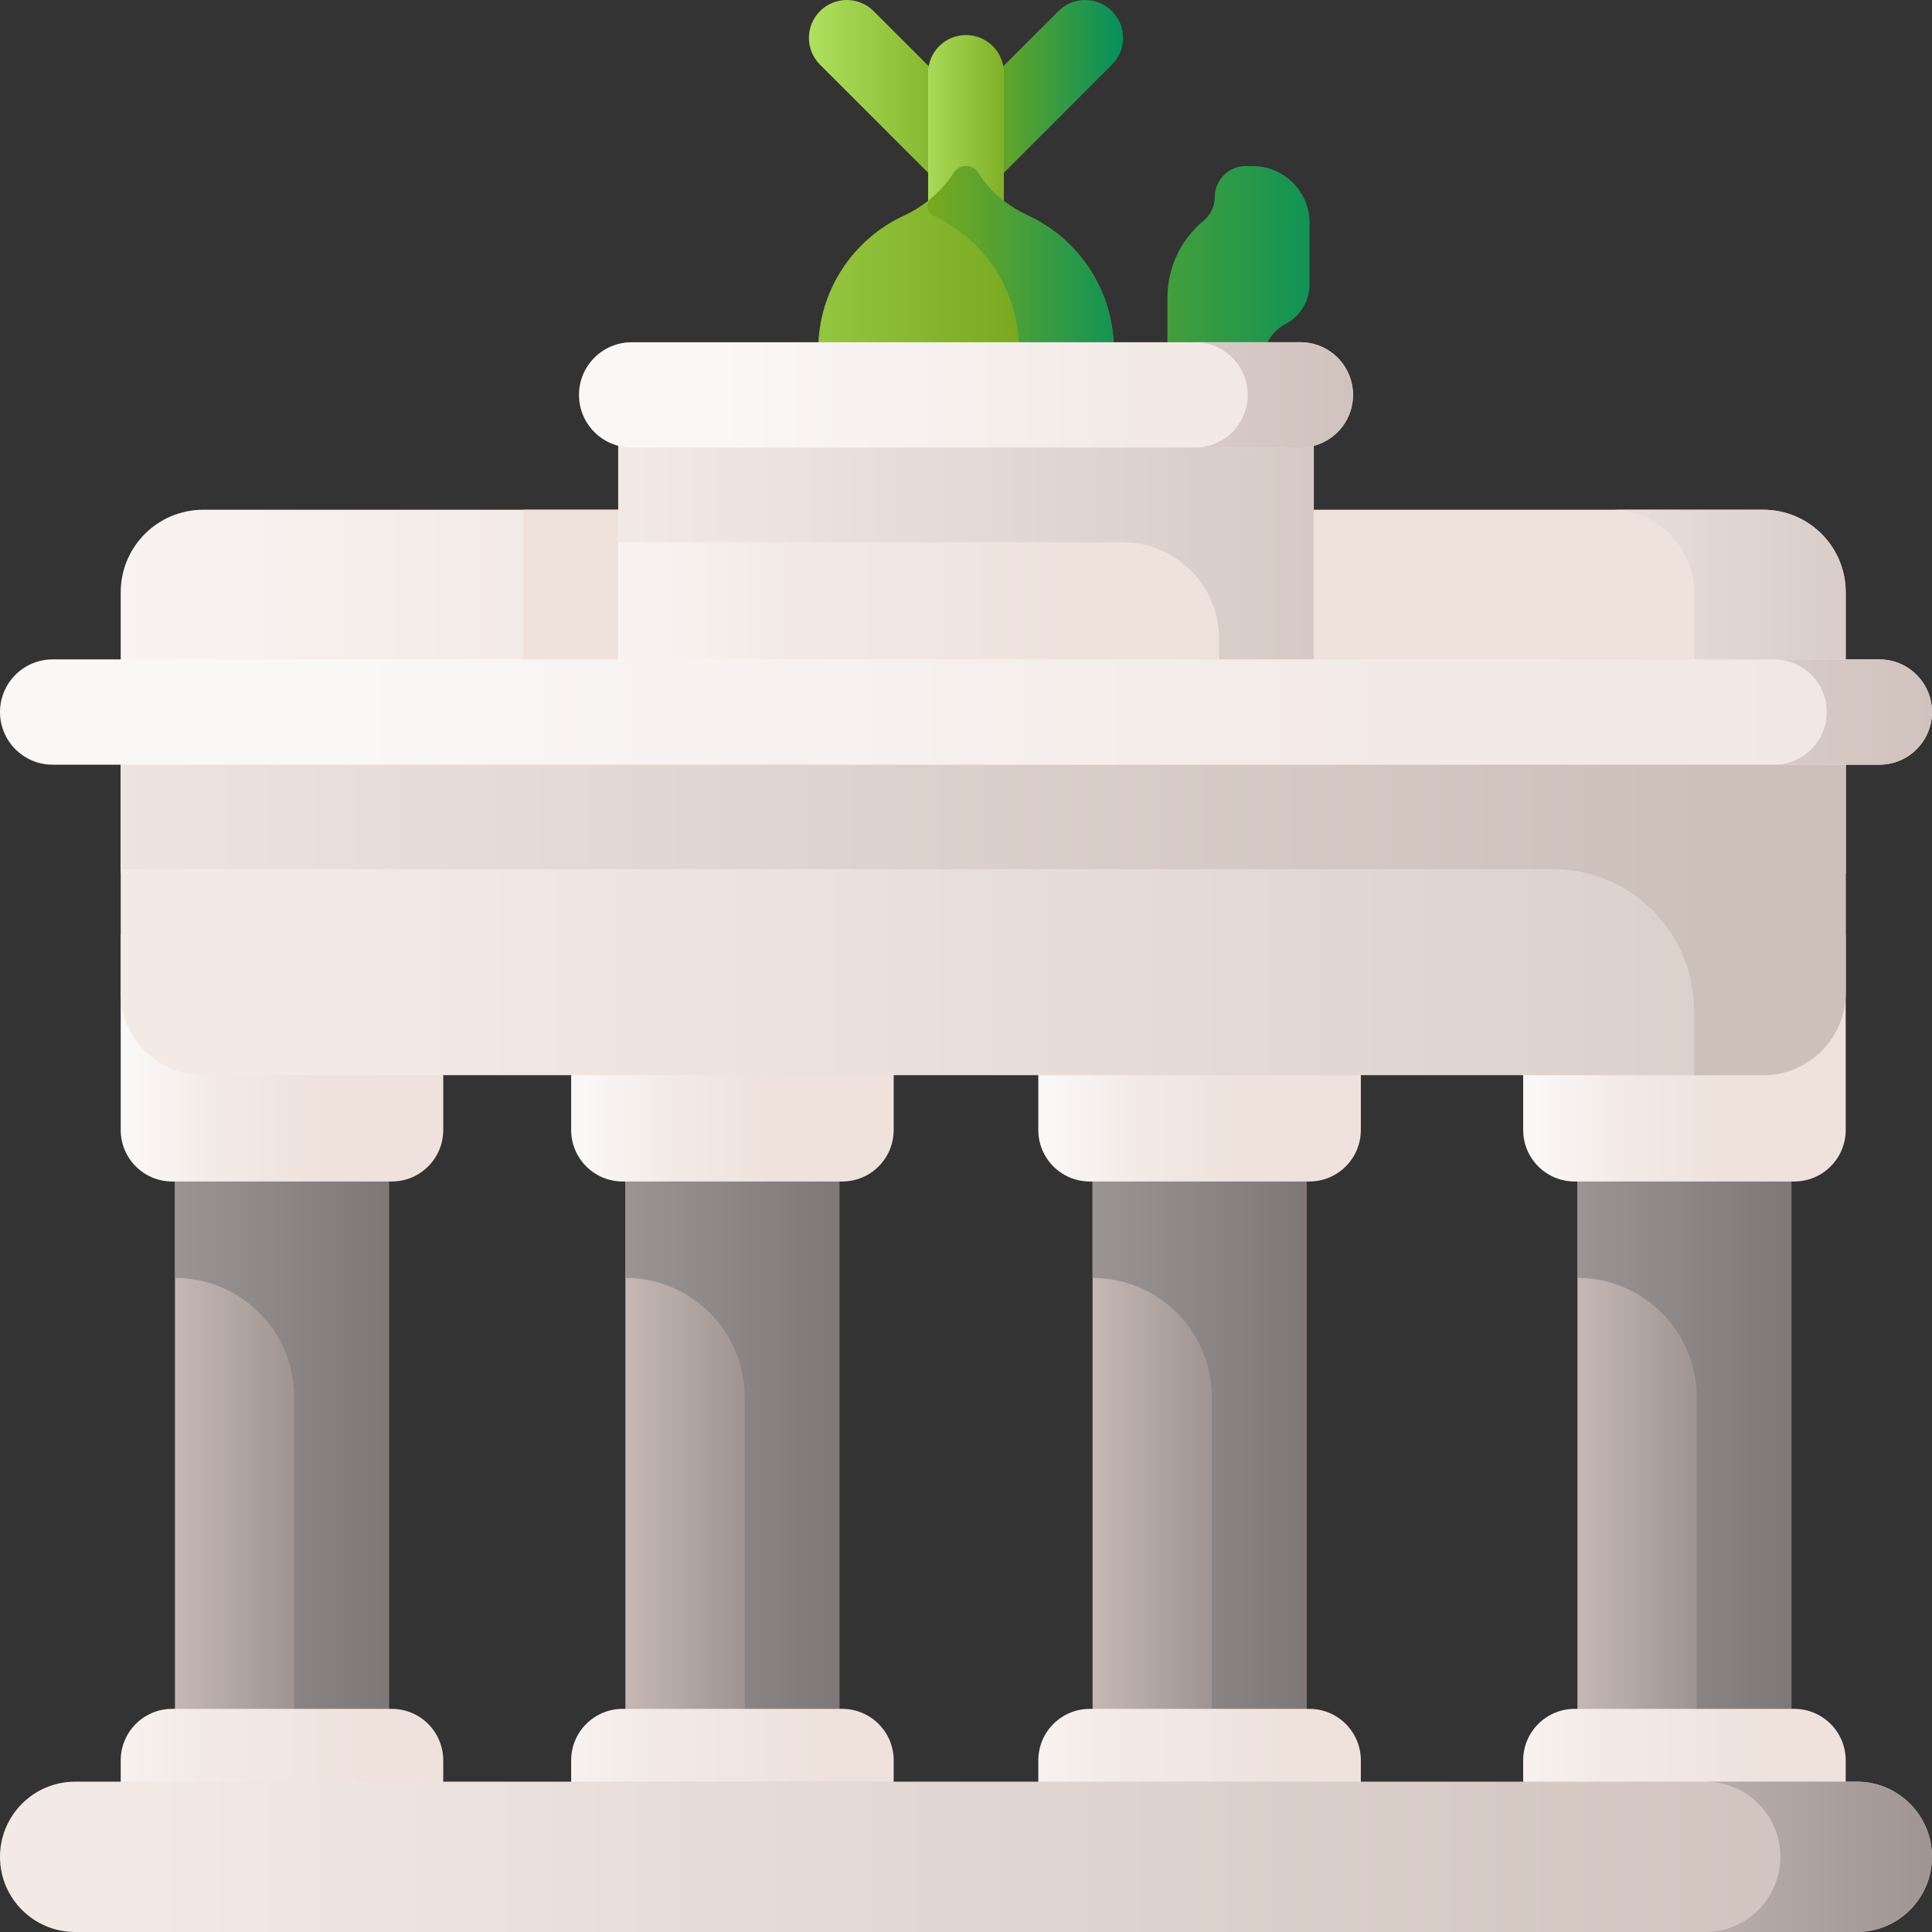 <svg id="Capa_1" enable-background="new 0 0 510 510" height="512" viewBox="0 0 510 510" width="512" xmlns="http://www.w3.org/2000/svg" xmlns:xlink="http://www.w3.org/1999/xlink"><rect x="0" y="0" width="510" height="510" fill="#333333" stroke="none"/><linearGradient id="lg1"><stop offset="0" stop-color="#bbec6c"/><stop offset=".586" stop-color="#78a91f"/><stop offset="1" stop-color="#02905d"/></linearGradient><linearGradient id="SVGID_1_" gradientUnits="userSpaceOnUse" x1="203.333" x2="296.726" xlink:href="#lg1" y1="27.804" y2="27.804"/><linearGradient id="SVGID_2_" gradientUnits="userSpaceOnUse" x1="236.667" x2="290.7" xlink:href="#lg1" y1="63.747" y2="63.747"/><linearGradient id="SVGID_3_" gradientUnits="userSpaceOnUse" x1="144.667" x2="356.765" xlink:href="#lg1" y1="76.154" y2="76.154"/><linearGradient id="SVGID_4_" gradientUnits="userSpaceOnUse" x1="166.25" x2="302.315" xlink:href="#lg1" y1="76.152" y2="76.152"/><linearGradient id="lg2"><stop offset="0" stop-color="#faf7f7"/><stop offset=".455" stop-color="#f3eae6"/><stop offset="1" stop-color="#efe2dd"/></linearGradient><linearGradient id="SVGID_7_" gradientUnits="userSpaceOnUse" x1="-5.423" x2="323.536" xlink:href="#lg2" y1="182.487" y2="182.487"/><linearGradient id="SVGID_8_" gradientUnits="userSpaceOnUse" x1="63" x2="120.14" xlink:href="#lg2" y1="182.487" y2="182.487"/><linearGradient id="lg3"><stop offset="0" stop-color="#f3eae6"/><stop offset="1" stop-color="#cdbfba"/></linearGradient><linearGradient id="SVGID_9_" gradientUnits="userSpaceOnUse" x1="385" x2="537.742" xlink:href="#lg3" y1="182.487" y2="182.487"/><linearGradient id="lg4"><stop offset="0" stop-color="#cdbfba"/><stop offset="1" stop-color="#766e6e"/></linearGradient><linearGradient id="SVGID_10_" gradientUnits="userSpaceOnUse" x1="40.49" x2="110.519" xlink:href="#lg4" y1="389.722" y2="389.722"/><linearGradient id="lg5"><stop offset="0" stop-color="#9e9797"/><stop offset="1" stop-color="#5b5555"/></linearGradient><linearGradient id="SVGID_11_" gradientUnits="userSpaceOnUse" x1="40.49" x2="170.144" xlink:href="#lg5" y1="389.724" y2="389.724"/><linearGradient id="SVGID_12_" gradientUnits="userSpaceOnUse" x1="35.66" x2="84.327" xlink:href="#lg2" y1="279.36" y2="279.36"/><linearGradient id="SVGID_13_" gradientTransform="matrix(1 0 0 -1 0 -7048.877)" gradientUnits="userSpaceOnUse" x1="15.98" x2="97.079" xlink:href="#lg2" y1="-7520.164" y2="-7520.164"/><linearGradient id="SVGID_14_" gradientUnits="userSpaceOnUse" x1="159.396" x2="229.425" xlink:href="#lg4" y1="389.722" y2="389.722"/><linearGradient id="SVGID_15_" gradientUnits="userSpaceOnUse" x1="159.396" x2="289.05" xlink:href="#lg5" y1="389.724" y2="389.724"/><linearGradient id="SVGID_16_" gradientUnits="userSpaceOnUse" x1="154.566" x2="203.233" xlink:href="#lg2" y1="279.36" y2="279.36"/><linearGradient id="SVGID_17_" gradientTransform="matrix(1 0 0 -1 0 -7048.877)" gradientUnits="userSpaceOnUse" x1="134.886" x2="215.985" xlink:href="#lg2" y1="-7520.164" y2="-7520.164"/><linearGradient id="SVGID_18_" gradientUnits="userSpaceOnUse" x1="282.712" x2="352.741" xlink:href="#lg4" y1="389.722" y2="389.722"/><linearGradient id="SVGID_19_" gradientUnits="userSpaceOnUse" x1="282.712" x2="412.365" xlink:href="#lg5" y1="389.724" y2="389.724"/><linearGradient id="SVGID_20_" gradientUnits="userSpaceOnUse" x1="277.882" x2="326.548" xlink:href="#lg2" y1="279.36" y2="279.36"/><linearGradient id="SVGID_21_" gradientTransform="matrix(1 0 0 -1 0 -7048.877)" gradientUnits="userSpaceOnUse" x1="258.202" x2="339.301" xlink:href="#lg2" y1="-7520.164" y2="-7520.164"/><linearGradient id="SVGID_22_" gradientUnits="userSpaceOnUse" x1="410.705" x2="480.733" xlink:href="#lg4" y1="389.722" y2="389.722"/><linearGradient id="SVGID_23_" gradientUnits="userSpaceOnUse" x1="410.705" x2="540.358" xlink:href="#lg5" y1="389.724" y2="389.724"/><linearGradient id="SVGID_24_" gradientUnits="userSpaceOnUse" x1="405.875" x2="454.541" xlink:href="#lg2" y1="279.36" y2="279.36"/><linearGradient id="SVGID_25_" gradientTransform="matrix(1 0 0 -1 0 -7048.877)" gradientUnits="userSpaceOnUse" x1="386.195" x2="467.293" xlink:href="#lg2" y1="-7520.164" y2="-7520.164"/><linearGradient id="SVGID_26_" gradientUnits="userSpaceOnUse" x1="92.498" x2="687.597" xlink:href="#lg3" y1="235.889" y2="235.889"/><linearGradient id="SVGID_27_" gradientUnits="userSpaceOnUse" x1="-47.421" x2="450.879" xlink:href="#lg3" y1="235.89" y2="235.89"/><linearGradient id="SVGID_28_" gradientUnits="userSpaceOnUse" x1="148.153" x2="280.805" xlink:href="#lg2" y1="147.817" y2="147.817"/><linearGradient id="SVGID_29_" gradientUnits="userSpaceOnUse" x1="160" x2="410.057" xlink:href="#lg3" y1="147.817" y2="147.817"/><linearGradient id="SVGID_30_" gradientUnits="userSpaceOnUse" x1="90.003" x2="705.792" xlink:href="#lg2" y1="187.963" y2="187.963"/><linearGradient id="SVGID_31_" gradientUnits="userSpaceOnUse" x1="330.794" x2="525.453" xlink:href="#lg3" y1="187.963" y2="187.963"/><linearGradient id="SVGID_32_" gradientUnits="userSpaceOnUse" x1="25.049" x2="529.294" xlink:href="#lg3" y1="490.158" y2="490.158"/><linearGradient id="SVGID_33_" gradientUnits="userSpaceOnUse" x1="410.53" x2="601.168" xlink:href="#lg4" y1="490.158" y2="490.158"/><linearGradient id="SVGID_34_" gradientUnits="userSpaceOnUse" x1="188.897" x2="435.601" xlink:href="#lg2" y1="104.243" y2="104.243"/><linearGradient id="SVGID_35_" gradientUnits="userSpaceOnUse" x1="177.955" x2="372.614" xlink:href="#lg3" y1="104.243" y2="104.243"/><g><path d="m293.534 2.935c-3.903-3.903-10.232-3.91-14.142 0l-24.388 24.388-24.396-24.396c-3.903-3.903-10.239-3.903-14.142 0-3.91 3.91-3.903 10.239 0 14.142l38.537 38.537 38.53-38.53c3.911-3.91 3.904-10.238.001-14.141z" fill="url(#SVGID_1_)"/><path d="m245 108.243v-88.992c0-5.523 4.477-10 10-10s10 4.477 10 10v88.993c0 5.522-4.477 10-10 10s-10-4.478-10-10.001z" fill="url(#SVGID_2_)"/><g><path d="m271.372 56.911c-5.065-2.346-9.498-5.922-12.64-10.535-.182-.268-.357-.532-.525-.793-1.498-2.329-4.916-2.329-6.414 0-.02.031-.04.063-.061.094-3.192 4.929-7.797 8.771-13.125 11.243-13.348 6.193-22.607 19.712-22.607 35.396 0 21.539 78 21.539 78 0 0-15.692-9.268-29.217-22.628-35.405z" fill="url(#SVGID_3_)"/><path d="m271.433 56.94c-4.638-2.158-8.805-5.255-11.85-9.365-.505-.682-.961-1.346-1.372-1.984-1.505-2.337-4.912-2.344-6.418-.007l-.061.094c-1.634 2.524-3.64 4.763-5.923 6.678-1.516 1.272-1.283 3.702.511 4.537.013.006.027.012.04.019 13.36 6.188 22.628 19.713 22.628 35.405 0 8.43-11.95 13.561-26.495 15.391 22.617 2.847 51.507-2.283 51.507-15.392 0-15.668-9.24-29.175-22.567-35.376z" fill="url(#SVGID_4_)"/><g fill="url(#SVGID_3_)"><path d="m192.281 58.267c-1.874-1.548-2.959-3.852-2.959-6.282 0-4.5-3.648-8.147-8.147-8.147h-1.837c-8.299 0-15.027 6.728-15.027 15.027v16.195c0 4.362 2.404 8.369 6.253 10.422s6.253 6.06 6.253 10.422v12.566h25.011v-29.938c-.001-7.841-3.502-15.272-9.547-20.265z"/><path d="m330.663 43.837h-1.837c-4.5 0-8.147 3.648-8.147 8.147 0 2.431-1.085 4.734-2.959 6.282-6.046 4.993-9.546 12.424-9.546 20.265v29.938h25.011v-12.565c0-4.362 2.404-8.369 6.253-10.422s6.253-6.06 6.253-10.422v-16.196c-.002-8.299-6.729-15.027-15.028-15.027z"/></g></g><g><path d="m465.444 134.561h-411.801c-12.027 0-21.776 9.75-21.776 21.776v74.075h455.353v-74.075c0-12.026-9.749-21.776-21.776-21.776z" fill="url(#SVGID_7_)"/><path d="m138.179 134.561h37.852v95.852h-37.852z" fill="url(#SVGID_8_)"/><path d="m465.444 134.561h-40.02c12.027 0 21.776 9.75 21.776 21.776v74.075h40.02v-74.075c0-12.026-9.749-21.776-21.776-21.776z" fill="url(#SVGID_9_)"/><g><g><g><g><g><g><path d="m46.189 287.972h56.494v203.501h-56.494z" fill="url(#SVGID_10_)"/><path d="m102.683 287.972v203.505h-25.01v-122.661c0-17.386-14.094-31.48-31.48-31.48v-49.364z" fill="url(#SVGID_11_)"/></g><path d="m103.414 311.886h-57.956c-7.506 0-13.592-6.085-13.592-13.592v-51.46h85.139v51.46c.001 7.507-6.084 13.592-13.591 13.592z" fill="url(#SVGID_12_)"/></g><path d="m103.414 451.097h-57.956c-7.506 0-13.592 6.085-13.592 13.592v26.788h85.139v-26.788c.001-7.506-6.084-13.592-13.591-13.592z" fill="url(#SVGID_13_)"/></g></g></g></g><g><g><g><g><g><g><path d="m165.095 287.972h56.494v203.501h-56.494z" fill="url(#SVGID_14_)"/><path d="m221.589 287.972v203.505h-25.01v-122.661c0-17.386-14.094-31.48-31.48-31.48v-49.364z" fill="url(#SVGID_15_)"/></g><path d="m222.32 311.886h-57.956c-7.506 0-13.592-6.085-13.592-13.592v-51.46h85.139v51.46c.001 7.507-6.084 13.592-13.591 13.592z" fill="url(#SVGID_16_)"/></g><path d="m222.32 451.097h-57.956c-7.506 0-13.592 6.085-13.592 13.592v26.788h85.139v-26.788c.001-7.506-6.084-13.592-13.591-13.592z" fill="url(#SVGID_17_)"/></g></g></g></g><g><g><g><g><g><g><path d="m288.411 287.972h56.494v203.501h-56.494z" fill="url(#SVGID_18_)"/><path d="m344.905 287.972v203.505h-25.01v-122.661c0-17.386-14.094-31.48-31.48-31.48v-49.364z" fill="url(#SVGID_19_)"/></g><path d="m345.636 311.886h-57.956c-7.506 0-13.592-6.085-13.592-13.592v-51.46h85.139v51.46c.001 7.507-6.085 13.592-13.591 13.592z" fill="url(#SVGID_20_)"/></g><path d="m345.636 451.097h-57.956c-7.506 0-13.592 6.085-13.592 13.592v26.788h85.139v-26.788c.001-7.506-6.085-13.592-13.591-13.592z" fill="url(#SVGID_21_)"/></g></g></g></g><g><g><g><g><g><g><path d="m416.404 287.972h56.494v203.501h-56.494z" fill="url(#SVGID_22_)"/><path d="m472.898 287.972v203.505h-25.01v-122.661c0-17.386-14.094-31.48-31.48-31.48v-49.364z" fill="url(#SVGID_23_)"/></g><path d="m473.629 311.886h-57.956c-7.506 0-13.592-6.085-13.592-13.592v-51.46h85.139v51.46c0 7.507-6.085 13.592-13.591 13.592z" fill="url(#SVGID_24_)"/></g><path d="m473.629 451.097h-57.956c-7.506 0-13.592 6.085-13.592 13.592v26.788h85.139v-26.788c0-7.506-6.085-13.592-13.591-13.592z" fill="url(#SVGID_25_)"/></g></g></g></g><path d="m465.444 283.815h-411.801c-12.027 0-21.776-9.75-21.776-21.776v-74.075h455.353v74.075c0 12.026-9.749 21.776-21.776 21.776z" fill="url(#SVGID_26_)"/><path d="m487.22 187.965v74.074c0 12.027-9.75 21.776-21.776 21.776h-18.244v-17.078c0-20.601-16.701-37.302-37.302-37.302h-378.028v-41.47z" fill="url(#SVGID_27_)"/><path d="m163.19 108.47h183.62v78.693h-183.62z" fill="url(#SVGID_28_)"/><path d="m346.81 108.467v78.7h-25.01v-18.57c0-14.056-11.394-25.45-25.45-25.45h-133.16v-34.68z" fill="url(#SVGID_29_)"/><g><path d="m510 187.963c0-7.675-6.222-13.897-13.897-13.897h-482.206c-7.675 0-13.897 6.222-13.897 13.897 0 7.675 6.222 13.897 13.897 13.897h482.206c7.675 0 13.897-6.222 13.897-13.897z" fill="url(#SVGID_30_)"/><path d="m496.103 174.066h-27.794c7.675 0 13.897 6.222 13.897 13.897s-6.222 13.897-13.897 13.897h27.794c7.675 0 13.897-6.222 13.897-13.897s-6.222-13.897-13.897-13.897z" fill="url(#SVGID_31_)"/></g><g><path d="m490.158 510h-470.316c-10.958 0-19.842-8.884-19.842-19.842 0-10.959 8.884-19.842 19.842-19.842h470.315c10.959 0 19.842 8.884 19.842 19.842.001 10.958-8.883 19.842-19.841 19.842z" fill="url(#SVGID_32_)"/><path d="m490.158 470.315h-40.02c10.958 0 19.842 8.884 19.842 19.842 0 10.958-8.884 19.842-19.842 19.842h40.02c10.958 0 19.842-8.884 19.842-19.842 0-10.958-8.884-19.842-19.842-19.842z" fill="url(#SVGID_33_)"/></g><g><path d="m357.161 104.242c0-7.675-6.222-13.897-13.897-13.897h-176.528c-7.675 0-13.897 6.222-13.897 13.897 0 7.675 6.222 13.897 13.897 13.897h176.528c7.675 0 13.897-6.221 13.897-13.897z" fill="url(#SVGID_34_)"/><path d="m343.264 90.346h-27.794c7.675 0 13.897 6.222 13.897 13.897s-6.222 13.897-13.897 13.897h27.794c7.675 0 13.897-6.222 13.897-13.897s-6.222-13.897-13.897-13.897z" fill="url(#SVGID_35_)"/></g></g></g></svg>